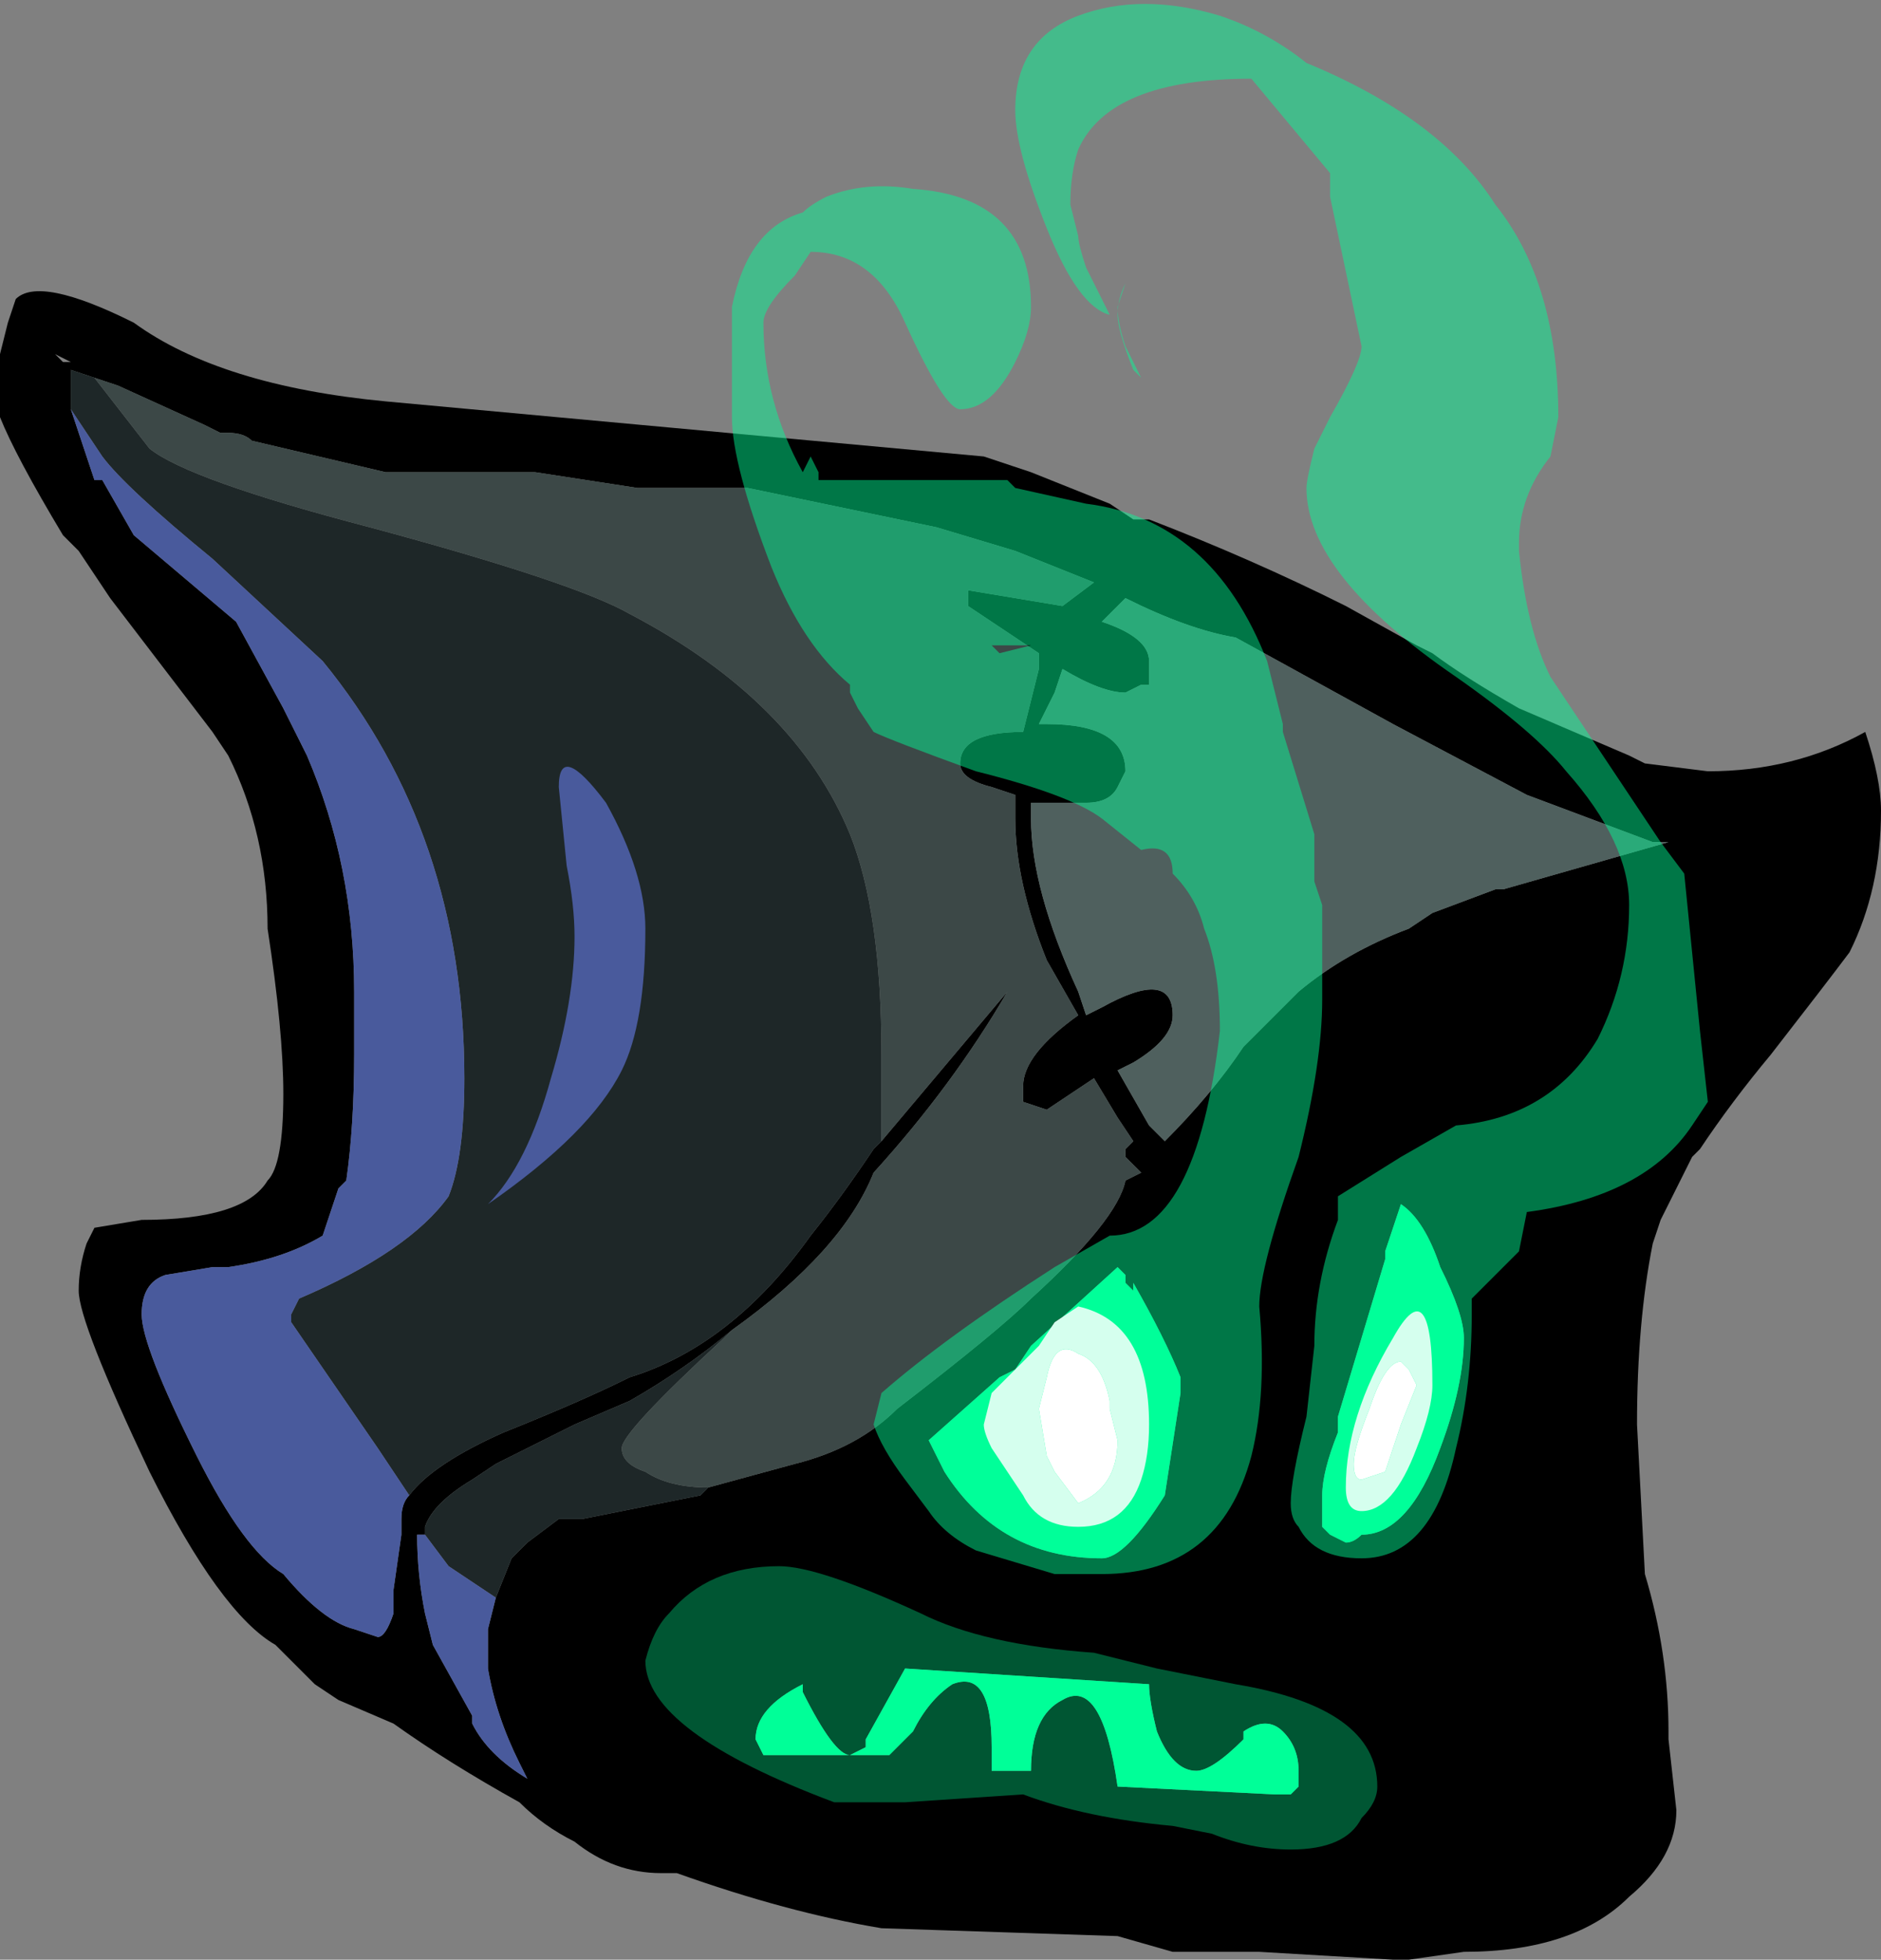 <?xml version="1.0" encoding="UTF-8" standalone="no"?>
<svg xmlns:ffdec="https://www.free-decompiler.com/flash" xmlns:xlink="http://www.w3.org/1999/xlink" ffdec:objectType="frame" height="87.15px" width="83.65px" xmlns="http://www.w3.org/2000/svg">
  <rect width="100%" height="100%" fill="#808080" stroke="none"/>
  <g transform="matrix(1.0, 0.0, 0.0, 1.0, 40.6, 86.1)">
    <use ffdec:characterId="381" height="12.45" transform="matrix(7.0, 0.0, 0.0, 7.0, -40.6, -86.1)" width="11.95" xlink:href="#shape0"/>
  </g>
  <defs>
    <g id="shape0" transform="matrix(1.0, 0.0, 0.0, 1.0, 5.8, 12.3)">
      <path d="M6.05 -7.65 Q6.15 -7.35 6.15 -7.15 6.15 -6.65 5.95 -6.25 5.8 -6.05 5.45 -5.6 5.2 -5.3 5.0 -5.0 L4.95 -4.95 4.75 -4.55 4.7 -4.4 Q4.6 -3.9 4.6 -3.25 L4.65 -2.3 Q4.8 -1.8 4.8 -1.3 L4.8 -1.25 4.85 -0.8 Q4.85 -0.5 4.55 -0.25 4.2 0.1 3.5 0.1 L3.15 0.15 3.05 0.15 2.2 0.1 1.65 0.1 1.3 0.0 -0.2 -0.05 Q-0.8 -0.15 -1.5 -0.4 L-1.6 -0.4 Q-1.9 -0.4 -2.15 -0.6 -2.35 -0.7 -2.5 -0.85 -2.95 -1.1 -3.3 -1.35 L-3.65 -1.5 -3.8 -1.6 -4.05 -1.85 Q-4.4 -2.05 -4.85 -2.95 -5.3 -3.9 -5.3 -4.1 -5.3 -4.25 -5.25 -4.4 L-5.2 -4.5 -4.9 -4.55 Q-4.25 -4.55 -4.1 -4.8 -4.0 -4.9 -4.0 -5.35 -4.0 -5.75 -4.1 -6.4 -4.1 -7.0 -4.35 -7.5 L-4.45 -7.65 -5.1 -8.5 -5.3 -8.8 -5.4 -8.9 Q-5.7 -9.4 -5.8 -9.65 L-5.8 -10.05 -5.75 -10.25 -5.7 -10.4 Q-5.55 -10.55 -4.95 -10.25 -4.4 -9.85 -3.35 -9.75 L0.45 -9.4 0.75 -9.3 1.25 -9.1 1.4 -9.0 1.5 -9.0 Q2.15 -8.75 2.75 -8.45 L3.2 -8.2 3.3 -8.15 Q3.5 -8.0 3.85 -7.8 L4.55 -7.5 4.65 -7.45 5.05 -7.4 Q5.6 -7.4 6.05 -7.65 M1.2 -8.35 Q1.5 -8.25 1.5 -8.1 L1.5 -7.95 1.45 -7.95 1.35 -7.9 Q1.2 -7.9 0.95 -8.05 L0.9 -7.9 0.8 -7.7 0.85 -7.7 Q1.35 -7.7 1.35 -7.4 L1.3 -7.3 Q1.25 -7.2 1.1 -7.2 L0.75 -7.2 0.75 -7.1 Q0.75 -6.65 1.05 -6.0 L1.1 -5.85 1.2 -5.9 Q1.65 -6.15 1.65 -5.85 1.65 -5.7 1.4 -5.55 L1.3 -5.5 1.5 -5.15 1.6 -5.05 Q1.9 -5.35 2.1 -5.65 L2.45 -6.0 Q2.75 -6.25 3.15 -6.4 L3.3 -6.5 3.7 -6.65 3.75 -6.65 Q4.1 -6.75 4.8 -6.95 L4.7 -6.95 Q4.3 -7.1 3.9 -7.25 L3.05 -7.7 2.05 -8.25 Q1.75 -8.3 1.35 -8.5 L1.2 -8.35 M-1.3 -2.85 L-0.75 -3.0 Q-0.35 -3.1 -0.1 -3.35 0.55 -3.85 0.75 -4.05 1.3 -4.55 1.35 -4.8 L1.45 -4.85 1.35 -4.95 1.35 -5.0 1.4 -5.05 1.3 -5.2 1.15 -5.45 0.85 -5.25 0.7 -5.3 0.7 -5.4 Q0.7 -5.6 1.05 -5.85 L0.85 -6.2 Q0.65 -6.7 0.65 -7.1 L0.65 -7.25 0.5 -7.3 Q0.3 -7.35 0.3 -7.45 0.3 -7.65 0.7 -7.65 L0.8 -8.05 0.8 -8.15 0.35 -8.45 0.35 -8.55 0.95 -8.45 1.15 -8.6 0.65 -8.8 0.15 -8.95 -1.05 -9.2 -1.75 -9.2 -2.4 -9.3 -3.35 -9.3 -4.2 -9.5 Q-4.25 -9.55 -4.35 -9.55 L-4.4 -9.55 -4.5 -9.6 -5.05 -9.85 -5.2 -9.9 -5.35 -9.95 -5.35 -9.7 -5.2 -9.25 -5.15 -9.25 -4.95 -8.9 -4.3 -8.35 -4.0 -7.8 -3.85 -7.5 Q-3.55 -6.8 -3.55 -6.0 L-3.55 -5.6 Q-3.55 -5.15 -3.6 -4.8 L-3.65 -4.75 Q-3.7 -4.6 -3.75 -4.45 -4.0 -4.3 -4.35 -4.25 L-4.45 -4.25 -4.75 -4.2 Q-4.9 -4.15 -4.9 -3.95 -4.9 -3.75 -4.55 -3.05 -4.25 -2.45 -4.0 -2.3 -3.75 -2.0 -3.55 -1.95 L-3.4 -1.9 Q-3.35 -1.9 -3.3 -2.05 L-3.3 -2.2 -3.25 -2.55 -3.25 -2.65 Q-3.25 -2.75 -3.2 -2.8 -3.05 -3.0 -2.6 -3.2 -2.1 -3.4 -1.8 -3.55 -1.15 -3.75 -0.65 -4.45 -0.45 -4.7 -0.25 -5.0 L-0.2 -5.05 0.6 -6.0 Q0.25 -5.4 -0.25 -4.85 -0.45 -4.35 -1.15 -3.85 -1.45 -3.6 -1.8 -3.4 L-2.15 -3.25 -2.65 -3.0 -2.8 -2.9 Q-3.05 -2.75 -3.1 -2.6 L-3.1 -2.55 -3.15 -2.55 Q-3.15 -2.3 -3.1 -2.05 L-3.05 -1.85 -2.8 -1.4 -2.8 -1.35 Q-2.7 -1.15 -2.45 -1.0 L-2.5 -1.1 Q-2.65 -1.4 -2.7 -1.7 L-2.7 -1.95 -2.65 -2.15 -2.55 -2.4 -2.45 -2.5 -2.25 -2.65 -2.1 -2.65 -1.35 -2.8 -1.3 -2.85 M3.35 -8.8 L3.35 -8.8 M3.1 -4.65 L3.0 -4.35 3.0 -4.3 2.7 -3.3 2.7 -3.2 Q2.6 -2.95 2.6 -2.8 L2.6 -2.6 2.65 -2.55 2.75 -2.5 Q2.8 -2.5 2.85 -2.55 3.15 -2.55 3.35 -3.1 3.5 -3.5 3.5 -3.8 3.5 -3.95 3.35 -4.25 3.25 -4.55 3.1 -4.65 L3.1 -4.65 M0.55 -3.55 L0.1 -3.15 0.2 -2.95 Q0.55 -2.4 1.2 -2.4 1.35 -2.4 1.6 -2.8 L1.7 -3.45 1.7 -3.55 Q1.6 -3.8 1.4 -4.15 L1.4 -4.1 1.35 -4.15 1.35 -4.2 1.3 -4.25 0.75 -3.75 0.65 -3.6 0.55 -3.55 M0.5 -1.2 L0.5 -1.05 0.75 -1.05 Q0.75 -1.4 0.95 -1.5 1.2 -1.65 1.3 -0.95 L2.3 -0.9 2.4 -0.9 2.45 -0.95 2.45 -1.05 Q2.45 -1.2 2.35 -1.3 2.25 -1.4 2.1 -1.3 L2.1 -1.25 Q1.9 -1.05 1.8 -1.05 1.65 -1.05 1.55 -1.3 1.5 -1.5 1.5 -1.6 L-0.05 -1.7 -0.3 -1.25 -0.3 -1.2 -0.4 -1.15 Q-0.5 -1.15 -0.7 -1.55 L-0.7 -1.6 Q-1.0 -1.45 -1.0 -1.25 L-0.95 -1.15 -0.15 -1.15 0.0 -1.3 Q0.1 -1.5 0.25 -1.6 0.5 -1.7 0.5 -1.2 M-5.4 -10.0 L-5.35 -10.0 -5.45 -10.05 -5.4 -10.0 M-5.1 -9.55 L-5.1 -9.55" fill="#000000" fill-rule="evenodd" stroke="none"/>
      <path d="M0.55 -3.55 L0.65 -3.6 0.75 -3.75 1.3 -4.25 1.35 -4.2 1.35 -4.15 1.4 -4.1 1.4 -4.15 Q1.6 -3.8 1.7 -3.55 L1.7 -3.45 1.6 -2.8 Q1.35 -2.4 1.2 -2.4 0.55 -2.4 0.2 -2.95 L0.1 -3.15 0.55 -3.55 M3.1 -4.65 L3.1 -4.65 Q3.25 -4.55 3.35 -4.25 3.5 -3.95 3.5 -3.8 3.5 -3.5 3.35 -3.1 3.15 -2.55 2.85 -2.55 2.8 -2.5 2.75 -2.5 L2.65 -2.55 2.6 -2.6 2.6 -2.8 Q2.6 -2.95 2.7 -3.2 L2.7 -3.3 3.0 -4.3 3.0 -4.35 3.1 -4.65 M0.5 -1.2 Q0.5 -1.7 0.25 -1.6 0.1 -1.5 0.0 -1.3 L-0.15 -1.15 -0.95 -1.15 -1.0 -1.25 Q-1.0 -1.45 -0.7 -1.6 L-0.7 -1.55 Q-0.5 -1.15 -0.4 -1.15 L-0.3 -1.2 -0.3 -1.25 -0.05 -1.7 1.5 -1.6 Q1.5 -1.5 1.55 -1.3 1.65 -1.05 1.8 -1.05 1.9 -1.05 2.1 -1.25 L2.1 -1.3 Q2.25 -1.4 2.35 -1.3 2.45 -1.2 2.45 -1.05 L2.45 -0.95 2.4 -0.9 2.3 -0.9 1.3 -0.95 Q1.2 -1.65 0.95 -1.5 0.75 -1.4 0.75 -1.05 L0.5 -1.05 0.5 -1.2" fill="#00ff99" fill-rule="evenodd" stroke="none"/>
      <path d="M-1.3 -2.85 L-1.35 -2.8 -2.1 -2.65 -2.25 -2.65 -2.45 -2.5 -2.55 -2.4 -2.65 -2.15 -2.95 -2.35 -3.1 -2.55 -3.1 -2.6 Q-3.05 -2.75 -2.8 -2.9 L-2.65 -3.0 -2.15 -3.25 -1.8 -3.4 Q-1.45 -3.6 -1.15 -3.85 L-1.2 -3.8 Q-1.85 -3.2 -1.85 -3.1 -1.85 -3.0 -1.7 -2.95 -1.55 -2.85 -1.3 -2.85 M-0.2 -5.05 L-0.25 -5.0 Q-0.45 -4.7 -0.65 -4.45 -1.15 -3.75 -1.8 -3.55 -2.1 -3.4 -2.6 -3.2 -3.05 -3.0 -3.2 -2.8 L-3.4 -3.1 -3.95 -3.9 -3.95 -3.95 -3.9 -4.05 Q-3.2 -4.35 -2.95 -4.7 -2.85 -4.95 -2.85 -5.45 -2.85 -7.0 -3.75 -8.1 L-4.45 -8.75 Q-5.0 -9.2 -5.15 -9.4 L-5.35 -9.7 -5.35 -9.95 -5.2 -9.9 -4.85 -9.45 Q-4.6 -9.25 -3.45 -8.95 -2.15 -8.6 -1.8 -8.4 -0.75 -7.85 -0.4 -7.0 -0.2 -6.5 -0.2 -5.6 -0.2 -5.25 -0.2 -5.05 M-5.1 -9.55 L-5.1 -9.55" fill="#1e2728" fill-rule="evenodd" stroke="none"/>
      <path d="M1.2 -8.35 L1.35 -8.5 Q1.75 -8.3 2.05 -8.25 L3.05 -7.7 3.9 -7.25 Q4.3 -7.1 4.7 -6.95 L4.8 -6.95 Q4.1 -6.75 3.75 -6.65 L3.7 -6.65 3.3 -6.5 3.15 -6.4 Q2.75 -6.25 2.45 -6.0 L2.1 -5.65 Q1.9 -5.35 1.6 -5.05 L1.5 -5.15 1.3 -5.5 1.4 -5.55 Q1.65 -5.7 1.65 -5.85 1.65 -6.15 1.2 -5.9 L1.1 -5.85 1.05 -6.0 Q0.75 -6.65 0.75 -7.1 L0.75 -7.2 1.1 -7.2 Q1.25 -7.2 1.3 -7.3 L1.35 -7.4 Q1.35 -7.7 0.85 -7.7 L0.8 -7.7 0.9 -7.9 0.95 -8.05 Q1.2 -7.9 1.35 -7.9 L1.45 -7.95 1.5 -7.95 1.5 -8.1 Q1.5 -8.25 1.2 -8.35" fill="#4f605e" fill-rule="evenodd" stroke="none"/>
      <path d="M-5.2 -9.9 L-5.05 -9.85 -4.5 -9.6 -4.4 -9.55 -4.35 -9.55 Q-4.25 -9.55 -4.2 -9.5 L-3.35 -9.3 -2.4 -9.3 -1.75 -9.2 -1.05 -9.2 0.15 -8.95 0.65 -8.8 1.15 -8.6 0.95 -8.45 0.35 -8.55 0.35 -8.45 0.8 -8.15 0.8 -8.05 0.7 -7.65 Q0.3 -7.65 0.3 -7.45 0.3 -7.35 0.5 -7.3 L0.65 -7.25 0.65 -7.1 Q0.65 -6.7 0.85 -6.2 L1.05 -5.85 Q0.7 -5.6 0.7 -5.4 L0.7 -5.3 0.85 -5.25 1.15 -5.45 1.3 -5.2 1.4 -5.05 1.35 -5.0 1.35 -4.95 1.45 -4.85 1.35 -4.8 Q1.3 -4.55 0.75 -4.05 0.55 -3.85 -0.1 -3.35 -0.35 -3.1 -0.75 -3.0 L-1.3 -2.85 Q-1.55 -2.85 -1.7 -2.95 -1.85 -3.0 -1.85 -3.1 -1.85 -3.2 -1.2 -3.8 L-1.15 -3.85 Q-0.45 -4.35 -0.25 -4.85 0.25 -5.4 0.6 -6.0 L-0.2 -5.05 Q-0.2 -5.25 -0.2 -5.6 -0.2 -6.5 -0.4 -7.0 -0.75 -7.85 -1.8 -8.4 -2.15 -8.6 -3.45 -8.95 -4.6 -9.25 -4.85 -9.45 L-5.2 -9.9" fill="#3c4847" fill-rule="evenodd" stroke="none"/>
      <path d="M-2.65 -2.15 L-2.7 -1.95 -2.7 -1.7 Q-2.65 -1.4 -2.5 -1.1 L-2.45 -1.0 Q-2.7 -1.15 -2.8 -1.35 L-2.8 -1.4 -3.05 -1.85 -3.1 -2.05 Q-3.15 -2.3 -3.15 -2.55 L-3.1 -2.55 -2.95 -2.35 -2.65 -2.15 M-3.2 -2.8 Q-3.25 -2.75 -3.25 -2.65 L-3.25 -2.55 -3.3 -2.2 -3.3 -2.05 Q-3.35 -1.9 -3.4 -1.9 L-3.55 -1.95 Q-3.75 -2.0 -4.0 -2.3 -4.25 -2.45 -4.55 -3.05 -4.9 -3.75 -4.9 -3.95 -4.9 -4.15 -4.75 -4.2 L-4.45 -4.25 -4.35 -4.25 Q-4.0 -4.3 -3.75 -4.45 -3.7 -4.6 -3.65 -4.75 L-3.6 -4.8 Q-3.55 -5.15 -3.55 -5.6 L-3.55 -6.0 Q-3.55 -6.8 -3.85 -7.5 L-4.0 -7.8 -4.3 -8.35 -4.95 -8.9 -5.15 -9.25 -5.2 -9.25 -5.35 -9.7 -5.15 -9.4 Q-5.0 -9.2 -4.45 -8.75 L-3.75 -8.1 Q-2.85 -7.0 -2.85 -5.45 -2.85 -4.95 -2.95 -4.7 -3.2 -4.35 -3.9 -4.05 L-3.95 -3.95 -3.95 -3.9 -3.4 -3.1 -3.2 -2.8" fill="#495a9c" fill-rule="evenodd" stroke="none"/>
      <path d="M-1.95 -7.2 Q-1.7 -6.75 -1.7 -6.4 -1.7 -5.8 -1.85 -5.5 -2.05 -5.1 -2.7 -4.65 -2.45 -4.9 -2.3 -5.45 -2.15 -5.95 -2.15 -6.35 -2.15 -6.55 -2.2 -6.8 L-2.25 -7.3 Q-2.25 -7.6 -1.95 -7.2 M-2.8 -4.55 L-2.8 -4.55" fill="#495a9c" fill-rule="evenodd" stroke="none"/>
      <path d="M1.0 -11.0 L1.05 -10.8 Q1.05 -10.75 1.1 -10.6 L1.25 -10.3 Q1.05 -10.35 0.85 -10.85 0.65 -11.35 0.65 -11.6 0.65 -12.05 1.05 -12.2 1.45 -12.35 1.95 -12.2 2.25 -12.1 2.5 -11.9 3.35 -11.55 3.7 -11.0 4.1 -10.5 4.1 -9.65 L4.05 -9.4 Q3.85 -9.15 3.85 -8.85 L3.85 -8.8 Q3.9 -8.3 4.05 -8.0 L4.75 -6.95 4.9 -6.75 5.0 -5.75 5.05 -5.3 4.95 -5.15 Q4.65 -4.7 3.9 -4.6 L3.85 -4.35 3.55 -4.05 3.55 -3.95 Q3.55 -3.5 3.45 -3.1 3.3 -2.4 2.85 -2.4 2.55 -2.4 2.45 -2.6 2.4 -2.65 2.4 -2.75 2.4 -2.9 2.5 -3.3 L2.55 -3.75 Q2.55 -4.15 2.7 -4.55 L2.7 -4.7 3.1 -4.95 3.45 -5.15 Q4.05 -5.2 4.35 -5.7 4.55 -6.1 4.55 -6.55 4.55 -6.95 4.15 -7.4 3.95 -7.65 3.45 -8.0 2.5 -8.65 2.5 -9.2 2.5 -9.25 2.55 -9.45 L2.65 -9.65 Q2.85 -10.0 2.85 -10.1 L2.65 -11.05 2.65 -11.2 2.15 -11.8 Q1.25 -11.8 1.05 -11.35 1.0 -11.2 1.0 -11.0 M1.45 -9.9 L1.4 -9.95 Q1.3 -10.2 1.3 -10.3 1.3 -10.4 1.35 -10.5 L1.3 -10.35 Q1.3 -10.25 1.35 -10.1 L1.45 -9.9 M0.35 -9.25 L0.6 -9.25 0.65 -9.2 1.1 -9.1 Q1.9 -9.0 2.25 -8.1 L2.35 -7.7 2.35 -7.65 2.55 -7.0 2.55 -6.7 2.6 -6.55 2.6 -5.95 Q2.6 -5.55 2.45 -4.95 2.2 -4.25 2.2 -4.0 2.25 -3.45 2.15 -3.05 1.95 -2.3 1.2 -2.3 L0.9 -2.3 0.4 -2.45 Q0.2 -2.55 0.1 -2.7 L-0.05 -2.9 Q-0.2 -3.1 -0.25 -3.25 L-0.2 -3.45 Q0.2 -3.8 0.9 -4.25 L1.25 -4.45 Q1.8 -4.45 1.95 -5.75 1.95 -6.15 1.85 -6.4 1.8 -6.6 1.65 -6.75 1.65 -6.95 1.45 -6.9 L1.2 -7.1 Q1.0 -7.25 0.4 -7.4 -0.15 -7.6 -0.25 -7.65 L-0.35 -7.8 -0.4 -7.9 -0.4 -7.95 Q-0.7 -8.2 -0.9 -8.7 -1.15 -9.35 -1.15 -9.65 -1.15 -10.2 -1.15 -10.35 -1.05 -10.85 -0.7 -10.95 -0.65 -11.0 -0.55 -11.05 -0.3 -11.15 0.0 -11.1 0.75 -11.05 0.75 -10.35 0.75 -10.2 0.65 -10.0 0.5 -9.7 0.3 -9.7 0.2 -9.7 -0.05 -10.25 -0.25 -10.7 -0.65 -10.7 L-0.75 -10.55 Q-0.95 -10.35 -0.95 -10.25 -0.95 -9.75 -0.7 -9.3 L-0.65 -9.4 -0.6 -9.3 -0.6 -9.25 0.35 -9.25 M0.55 -8.15 L0.75 -8.2 0.5 -8.2 0.55 -8.15 M0.85 -6.5 L0.85 -6.5 M0.5 -3.1 L0.7 -2.8 Q0.8 -2.6 1.05 -2.6 1.35 -2.6 1.45 -2.9 1.5 -3.05 1.5 -3.25 1.5 -3.9 1.05 -4.0 L0.9 -3.9 0.8 -3.75 0.5 -3.45 0.35 -3.3 0.5 -3.1 M2.75 -2.85 Q2.75 -2.7 2.85 -2.7 3.05 -2.7 3.2 -3.1 3.3 -3.35 3.3 -3.5 3.3 -4.25 3.05 -3.8 2.75 -3.3 2.75 -2.85" fill="#00ff99" fill-opacity="0.467" fill-rule="evenodd" stroke="none"/>
      <path d="M0.05 -2.05 Q0.45 -1.85 1.15 -1.8 L1.55 -1.7 2.05 -1.6 Q2.95 -1.45 2.95 -0.95 2.95 -0.85 2.85 -0.75 2.75 -0.55 2.4 -0.55 2.15 -0.55 1.9 -0.65 L1.65 -0.7 Q1.1 -0.75 0.7 -0.9 L-0.05 -0.85 -0.5 -0.85 Q-1.7 -1.3 -1.7 -1.75 -1.65 -1.95 -1.55 -2.05 -1.3 -2.35 -0.85 -2.35 -0.6 -2.35 0.05 -2.05" fill="#00ff99" fill-opacity="0.337" fill-rule="evenodd" stroke="none"/>
      <path d="M3.15 -3.6 L3.1 -3.65 Q3.0 -3.65 2.9 -3.35 2.8 -3.1 2.8 -3.0 2.8 -2.9 2.85 -2.9 L3.0 -2.95 3.1 -3.25 3.2 -3.5 3.15 -3.6 M1.05 -3.7 Q0.9 -3.8 0.85 -3.55 L0.8 -3.35 0.85 -3.05 0.9 -2.95 1.05 -2.75 Q1.3 -2.85 1.3 -3.15 L1.25 -3.35 1.25 -3.4 Q1.2 -3.65 1.05 -3.7 M0.5 -3.45 L0.8 -3.75 0.9 -3.9 1.05 -4.0 Q1.5 -3.9 1.5 -3.25 1.5 -3.05 1.45 -2.9 1.35 -2.6 1.05 -2.6 0.8 -2.6 0.7 -2.8 L0.5 -3.1 Q0.45 -3.2 0.45 -3.25 L0.5 -3.45 M2.75 -2.85 Q2.75 -3.3 3.05 -3.8 3.3 -4.25 3.3 -3.5 3.3 -3.35 3.2 -3.1 3.05 -2.7 2.85 -2.7 2.75 -2.7 2.75 -2.85" fill="#d5ffee" fill-rule="evenodd" stroke="none"/>
      <path d="M3.15 -3.6 L3.2 -3.5 3.1 -3.25 3.0 -2.95 2.85 -2.9 Q2.8 -2.9 2.8 -3.0 2.8 -3.1 2.9 -3.35 3.0 -3.65 3.1 -3.65 L3.15 -3.6 M1.05 -3.7 Q1.2 -3.65 1.25 -3.4 L1.25 -3.35 1.3 -3.15 Q1.3 -2.85 1.05 -2.75 L0.9 -2.95 0.85 -3.05 0.8 -3.35 0.85 -3.55 Q0.9 -3.8 1.05 -3.7" fill="#ffffff" fill-rule="evenodd" stroke="none"/>
    </g>
  </defs>
</svg>
